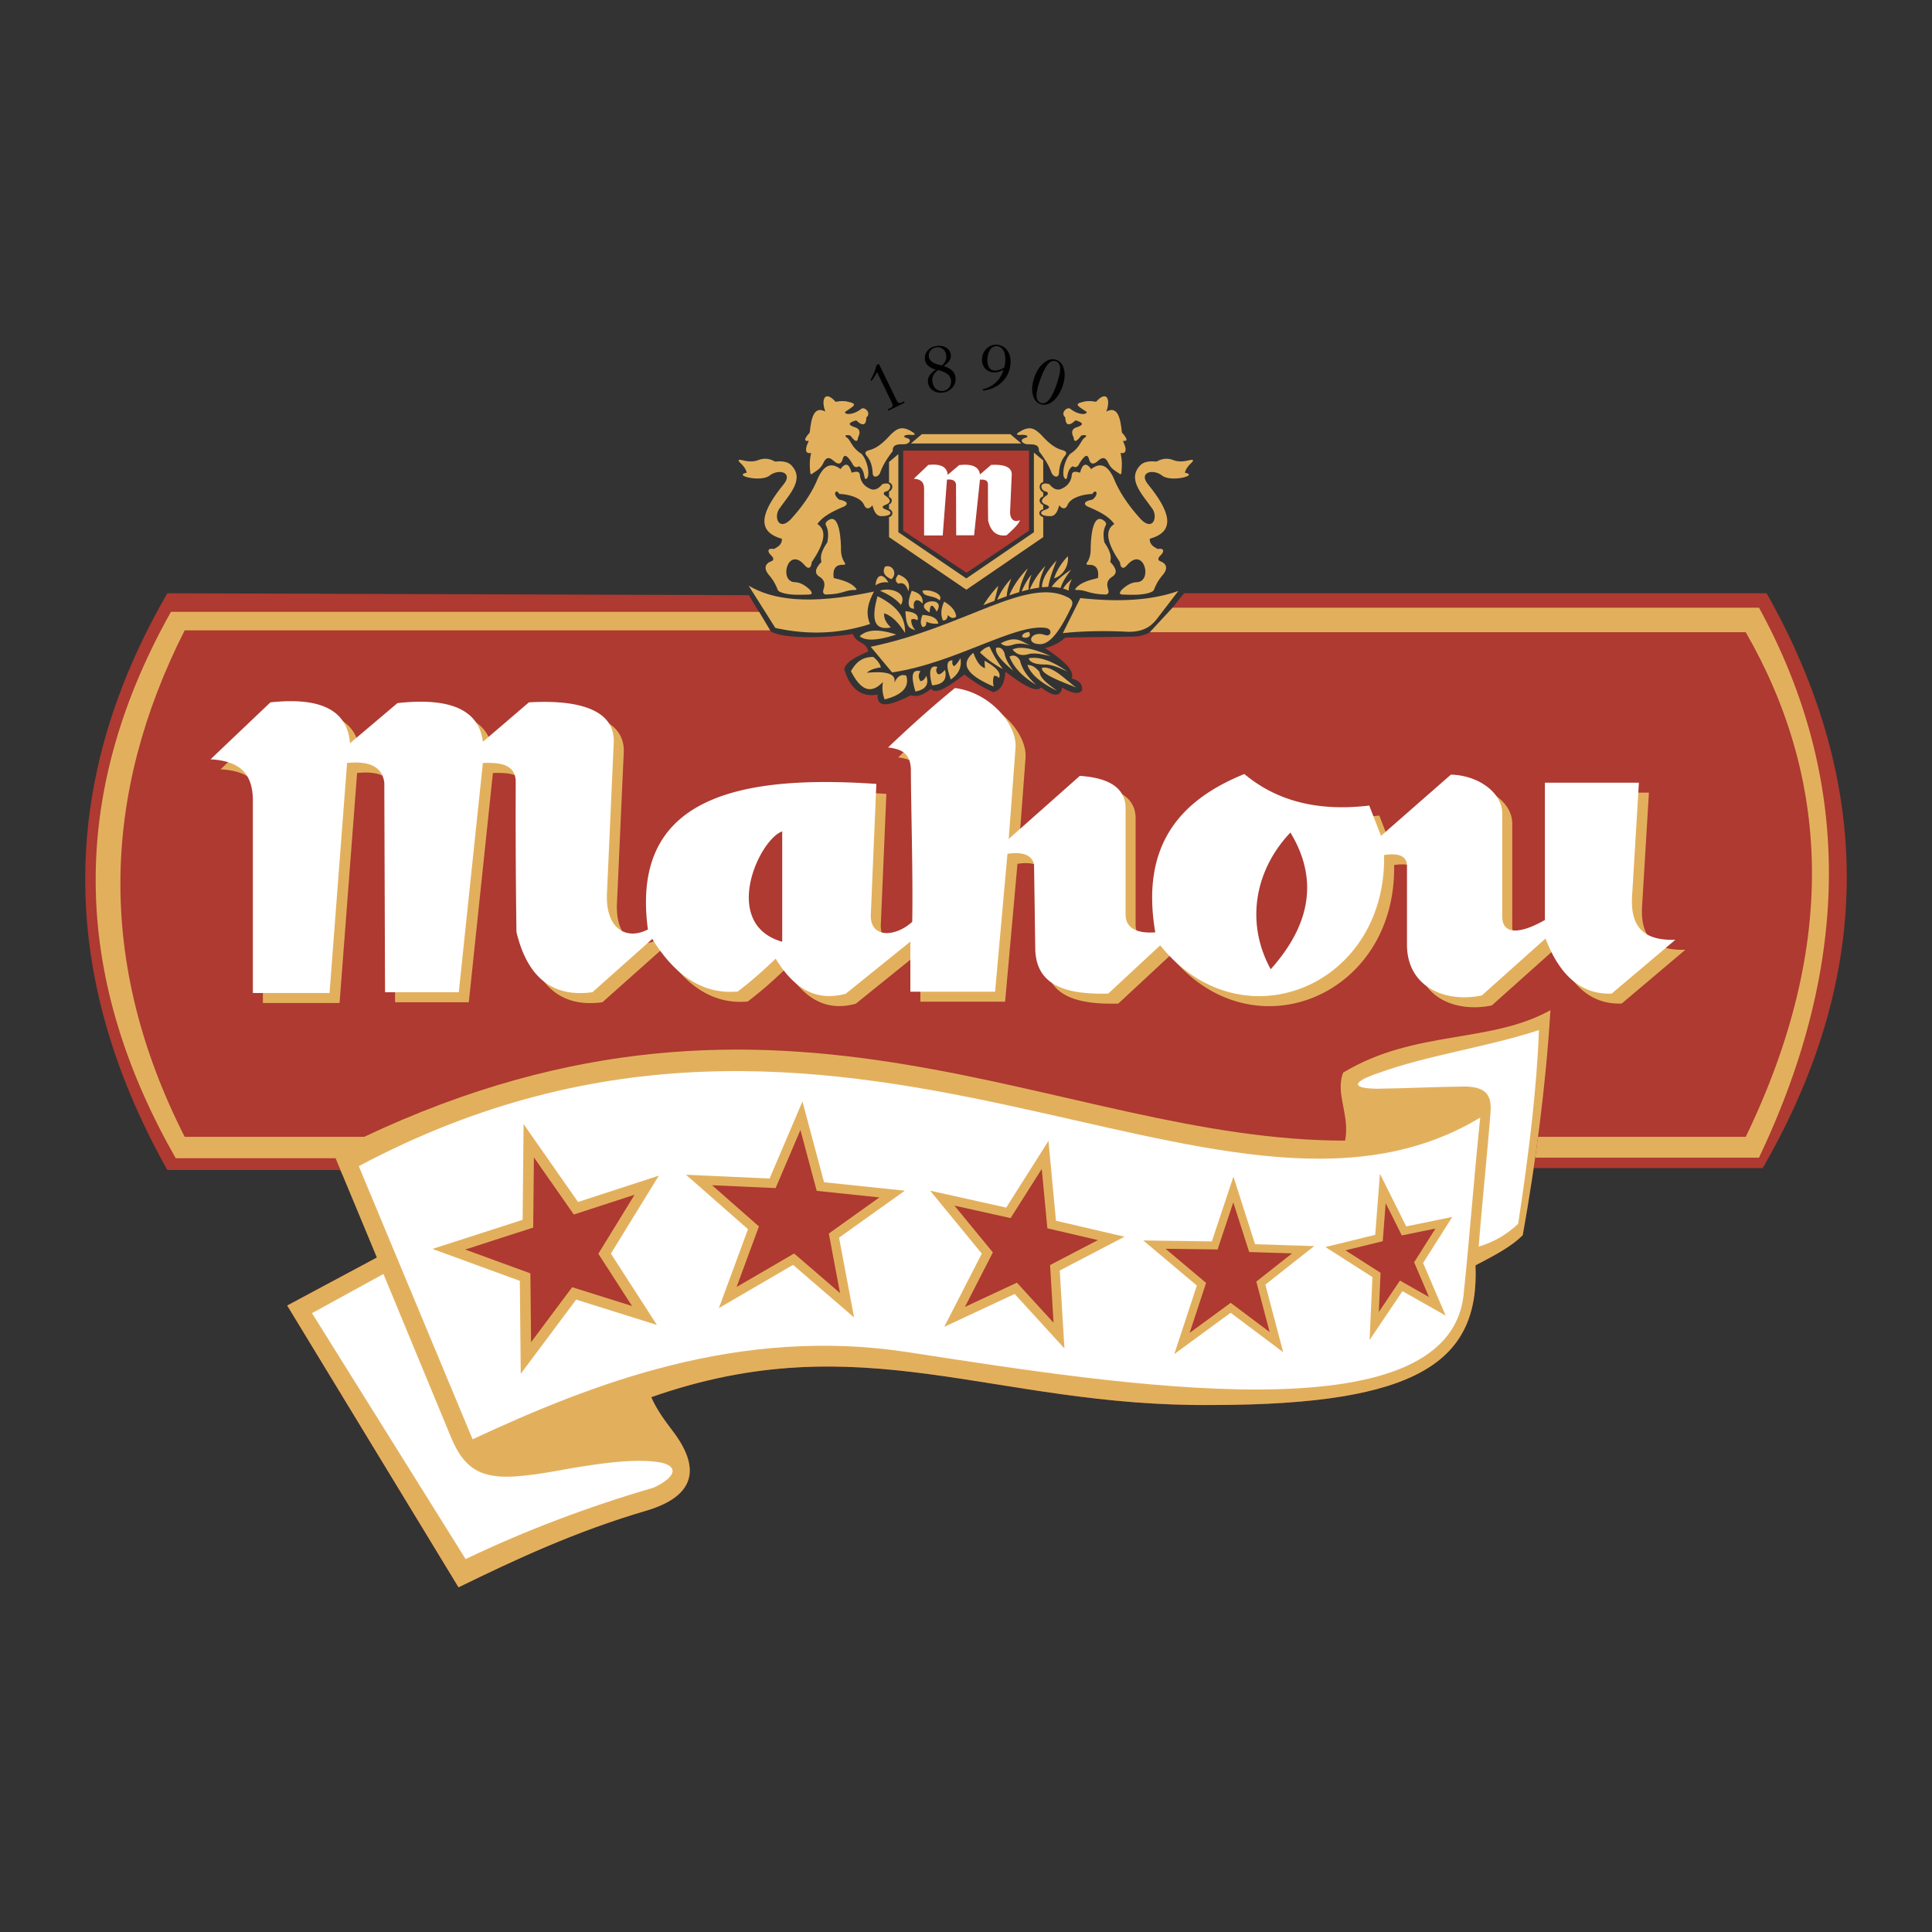 <svg xmlns="http://www.w3.org/2000/svg" width="2500" height="2500" viewBox="0 0 192.756 192.756"><rect x="0" y="0" width="192.756" height="192.756" fill="#333333" stroke="none"/><g fill-rule="evenodd" clip-rule="evenodd"><path fill="#fff" fill-opacity="0" d="M0 0h192.756v192.756H0V0z"/><path d="M33.862 116.731H16.696c-10.752-19.18-11.094-38.361 0-57.542l58.026.194c.256.451.623 1.05.998 1.659h.015l.493.825c.257.42.494.814.676 1.135 1.436.825 5.965.604 8.189.249.34.987 1.375.768 1.53 1.755-1.171.493-2.219 1.016-2.396 1.757.695 2.236 1.901 2.772 3.339 2.535-.12 1.493 1.372 1.05 3.315.066.588.198 1.258-.016 2.011-.643.519.619 1.745-.226 3.337-1.423.786.632 1.93 1.372 2.879 1.757.928-.249 1.133-1.188 1.205-2.045 1.176.896 3.041 2.266 3.543 1.564 1.102.84 1.922 1.087 2.117.03.912.524 1.646.74 1.982.275.068-.757-.441-1.007-1.035-1.186.359-.854-1.018-1.928-2.645-3.031.75-.195 1.432-.528 2.018-1.055l6.795-.095c.646-.016 1.188-.171 1.648-.436h-.02l2.227-2.401c.395-.496.789-.992 1.184-1.486h58.129c10.791 19.115 10.662 38.231-.391 57.347h-22.852a233.278 233.278 0 0 1-1.088 6.691c-1.184 1.199-2.967 2.1-4.715 3.016.393 9.539-5.6 13.914-26.172 13.934-21.982.23-34.979-8.189-56.064-.781.611 1.387 1.488 2.508 2.191 3.441 3.103 4.125 1.602 6.562-2.533 7.838-7.208 2.107-13.103 4.873-18.886 7.691l-17.091-28.113c2.792-1.512 6.162-3.283 8.946-4.791-.331-.799-3.409-8.731-3.739-8.731z" fill="#ae3a31"/><path d="M114.717 63.077l2.273-2.451h58.504c9.311 17.01 9.295 35.347 0 54.871h-22.318l.273-2.076h20.725c9.35-19.35 8.25-36.021 0-50.344h-59.457z" fill="#e2b05d"/><path d="M76.836 62.889l-1.101-1.846h-58.68c-10.793 19.239-9.346 37.284.476 54.513h15.95c1.324 3.199 2.732 6.57 4.121 9.906-2.784 1.508-6.154 3.279-8.946 4.791l17.091 28.113c5.783-2.818 11.678-5.584 18.886-7.691 4.135-1.275 5.636-3.713 2.533-7.838-.704-.934-1.58-2.055-2.191-3.441 21.085-7.408 34.082 1.012 56.064.781 20.572-.02 26.564-4.395 26.172-13.934 1.748-.916 3.531-1.816 4.715-3.016 1.299-7.32 2.297-14.842 2.762-22.439-6.051 3.363-13.502 1.906-20.676 6.223-.824 2.107.699 4.266.189 6.789-28.684.016-55.93-20.185-97.862-.379H18.425c-8.815-17.362-8.281-34.176 0-50.532h58.411z" fill="#e2b05d"/><path d="M35.796 116.347c48.452-25.786 85.698 10.947 111.886-4.846-.654 6.258-1.01 11.457-1.664 17.715-1.607 14.246-34.186 8.963-55.431 5.691-16.838-2.592-31.488 3.129-43.436 8.691l-11.355-27.251z" fill="#fff"/><path fill="#e2b05d" d="M137.676 117.11l-.469 6.088-4.965 1.219 4.684 2.998-.281 6.277 3.279-4.873 4.308 2.438-2.248-5.248 2.905-4.59-4.59.937-2.623-5.246zM123.061 117.392l-2.155 6.462-6.84-.093 5.342 4.498-2.248 6.838 5.619-4.121 5.246 3.933-1.779-6.744 4.871-3.842-5.9-.187-2.156-6.744zM104.605 113.831l-4.216 6.65-7.587-1.685 5.151 6.277-3.746 7.307 7.027-3.279 4.965 5.433-.469-7.775 6.463-3.371-6.838-1.594-.75-7.963zM80.061 109.896l-3.279 7.683-8.338-.375 6.183 5.434-2.904 7.869 7.401-4.311 6.089 5.248-1.499-7.965 6.558-4.683-8.056-.844-2.155-8.056zM52.237 112.146l-.093 9.554-8.994 2.904 8.713 3.186.093 9.273 5.528-7.4 8.057 2.529-4.591-7.119 4.778-7.775-8.057 2.623-5.434-7.775z"/><path d="M153.541 102.772c-.219 5.879-1.008 12.32-2.072 19.326-1.312 1.232-2.625 1.885-3.938 2.271.342-4.482.84-8.967 1.182-13.451.18-2.059-.953-2.508-2.703-2.516-2.873.039-5.748.184-8.623.221-2.533-.031-2.533-.645 0-1.521 5.226-1.888 10.877-2.599 16.154-4.33zM38.255 127.104c2.28 5.506 4.577 11.062 6.756 16.326 1.941 4.652 4.694 4.406 12.189 3.021 2.579-.41 6.098-.988 8.677-.543 1.646.32 1.811 1.324-.617 2.498-6.61 1.926-12.879 4.307-18.806 7.143-5.078-8.133-10.247-16.402-15.325-24.535 2.382-1.31 4.743-2.599 7.126-3.91z" fill="#fff"/><path d="M139.09 86.307c.25 13.155-14.275 19.073-22.336 9.008l-5.182 4.813c-4.371.123-7.17-.885-7.281-4.381-.043-2.838-.082-5.677-.125-8.516-.225-.926-1.109-1.274-2.654-1.049l-1.232 13.76h-8.454v-4.998l-6.444 5.197c-3.165.871-5.311-.748-6.994-3.498-1.201 1.156-2.446 2.266-3.788 3.279-3.337.305-6.178-1.445-8.523-5.245-1.991 1.771-3.982 3.546-5.974 5.317-4.168.564-6.534-1.686-7.576-6a840.25 840.25 0 0 1-.073-15.125c-.116-1.648-1.6-1.805-3.278-1.748l-2.404 22.874h-7.357l-.073-20.907c-.201-1.619-1.533-2.188-3.715-1.967l-1.749 22.948h-7.649V80.763c-.044-2.433-1.138-3.839-4.226-4.007l5.974-5.683c5.053-.551 7.7.809 7.94 4.08l4.735-4.007c5.468-.61 8.15.791 8.523 3.86l4.589-3.934c4.396-.264 8.591.48 8.47 3.988-.243 5.196-.433 9.756-.675 14.952-.207 3.734 1.994 4.813 4.08 3.716-1.73-12.835 8.389-15.515 22.793-14.52l-.555 13.08c-.058 2.346 2.459 2.212 4.134.679.087-4.703-.128-11.578-.133-15.19-.058-1.702-1.006-2.046-2.273-2.21 1.79-1.707 4.094-3.826 6.665-5.924 3.436.412 6.233 3.599 6.047 5.985l-.68 9.07 7.096-6.294c3.086.206 4.607 1.316 4.566 3.332v10.489c0 1.461 1.254 1.912 2.963 1.79-1.484-8.691 2.465-13.195 8.885-15.795 3.453 2.884 7.691 3.717 12.463 3.146.391 1.008.781 2.016 1.174 3.023 2.322-2.036 4.646-4.072 6.971-6.108 2.693.062 5.08 1.748 5.121 3.825v10.305c0 1.975 1.975 1.687 4.258.37V79.083h9.379c-.227 3.764-.451 7.528-.68 11.292-.184 3.022 1.07 4.483 4.32 4.381l-6.355 5.368c-3.049.121-5.199-1.828-6.602-5.492-2.119 1.892-4.238 3.785-6.355 5.678-3.568.75-7.416-.771-7.467-4.999v-7.959c-.022-.922-.782-1.273-2.284-1.045z" fill="#e2b05d"/><path d="M138.09 85.306c.25 13.156-14.275 19.074-22.336 9.009l-5.182 4.813c-4.371.123-7.17-.885-7.283-4.381-.039-2.839-.08-5.677-.123-8.515-.225-.926-1.109-1.275-2.652-1.049l-1.234 13.76h-8.454v-4.998l-6.444 5.197c-3.165.871-5.311-.748-6.994-3.497-1.201 1.154-2.446 2.265-3.788 3.278-3.337.305-6.178-1.445-8.523-5.245-1.991 1.772-3.982 3.546-5.974 5.317-4.168.564-6.534-1.686-7.576-6a840.306 840.306 0 0 1-.073-15.125c-.116-1.649-1.6-1.805-3.278-1.748l-2.404 22.874h-7.357l-.073-20.907c-.201-1.619-1.533-2.188-3.715-1.967L32.878 99.07h-7.649V79.765c-.044-2.434-1.138-3.84-4.226-4.007l5.975-5.683c5.052-.551 7.699.81 7.94 4.08l4.735-4.006c5.468-.61 8.15.791 8.523 3.86l4.589-3.934c4.396-.265 8.591.48 8.47 3.988-.243 5.197-.433 9.756-.675 14.952-.207 3.734 1.994 4.813 4.08 3.716-1.73-12.835 8.389-15.515 22.793-14.52l-.555 13.081c-.058 2.346 2.459 2.212 4.134.679.087-4.702-.128-11.577-.133-15.19-.058-1.702-1.006-2.045-2.273-2.209 1.79-1.707 4.093-3.826 6.665-5.924 3.436.412 6.233 3.599 6.045 5.985-.225 3.023-.451 6.047-.678 9.07l7.096-6.294c3.086.206 4.607 1.316 4.566 3.332V91.23c0 1.461 1.254 1.912 2.961 1.789-1.48-8.69 2.469-13.194 8.887-15.795 3.455 2.884 7.689 3.717 12.463 3.147.391 1.008.781 2.016 1.174 3.023 2.322-2.036 4.646-4.072 6.971-6.108 2.693.062 5.08 1.749 5.121 3.826v10.304c0 1.975 1.973 1.687 4.258.371V78.089h9.379c-.227 3.764-.451 7.528-.68 11.292-.184 3.023 1.07 4.484 4.32 4.381l-6.357 5.368c-3.047.121-5.197-1.828-6.602-5.492l-6.354 5.678c-3.57.75-7.416-.771-7.467-4.999v-7.96c-.022-.928-.782-1.278-2.284-1.051z" fill="#fff"/><path fill="#ae3a31" d="M90.11 44.956h12.558v7.986l-6.234 4.199-6.324-4.199v-7.986zM138.248 120.038l-.291 3.797-3.721.912 3.504 2.244-.174 3.905 2.108-3.131 2.898 1.638-1.484-3.465 2.129-3.365-3.358.686-1.611-3.221zM123.045 119.958l-1.566 4.701-5.194-.07 4.047 3.406-1.643 4.99 4.096-3.002 3.887 2.916-1.328-5.037 3.566-2.812-4.281-.135-1.584-4.957zM103.936 116.624l-3.11 4.906-5.599-1.244 3.832 4.668-2.789 5.438 5.187-2.42 3.656 3.998-.347-5.756 4.775-2.49-5.047-1.178-.558-5.922zM79.859 112.735l-2.475 5.801-6.342-.285 4.677 4.109-2.229 6.043 5.739-3.341 4.581 3.947-1.118-5.94 5.046-3.603-6.255-.654-1.624-6.077zM53.267 115.472l-.069 7.004-6.786 2.191 6.505 2.377.069 6.867 4.097-5.486 5.974 1.875-3.361-5.213 3.616-5.887-6.061 1.973-3.984-5.701z"/><path d="M100.424 53.407c-1.012.137-1.586-.41-1.838-1.458-.014-.896-.025-2.158-.018-3.673-.029-.401-.389-.438-.797-.425l-.586 5.555H95.4l-.018-5.078c-.049-.394-.372-.531-.902-.478l-.424 5.573h-1.858v-4.688c-.011-.59-.276-.932-1.026-.973l1.451-1.38c1.228-.134 1.871.196 1.929.99l1.15-.973c1.328-.148 1.98.192 2.07.938l1.115-.955c1.066-.064 2.086.117 2.055.969-.059 1.263-.104 2.369-.162 3.631-.051.907.482 1.169.99.903-.153.478-.967 1.186-1.346 1.522z" fill="#fff"/><path d="M128.744 83.06c2.76 4.548 2.105 9.096-1.967 13.644-2.548-4.655-1.588-9.899 1.967-13.644zM78.042 82.94v11.022c-6.155-1.767-2.352-10.168 0-11.022z" fill="#ae3a31"/><path d="M101.967 63.471c.072-.247.307-.385.705-.416.381.62-.623.71-.705.416zM99.85 64.177c1.646-.873 2.166-.054 3.029.249-.623-.222-1.244-.305-1.867-.083-.5.166-.889.111-1.162-.166zM101.012 64.8c.689-.312 1.799-.243 3.82.665-1.018-.25-1.863-.36-2.326-.167-.776.181-1.164-.124-1.494-.498zM102.631 65.672c1.111-.204 2.418.315 3.861 1.329-.885-.402-1.562-.749-2.449-.706-.838-.021-1.35-.27-1.412-.623z" fill="#e2b05d"/><path d="M103.961 66.627c-.191.734 2.789 1.654 3.445 1.994-.927-.637-2.377-2.243-3.445-1.994zM102.506 66.336c.336.976 1.395 1.821 2.949 2.576-.775-.591-1.658-1.164-1.744-1.87-.471-.583-.846-.679-1.205-.706zM100.721 65.506c.387 1.052 1.273 1.994 2.656 2.824-.781-.72-1.391-1.509-1.619-2.45-.289-.457-.635-.582-1.037-.374zM99.391 64.634c-.18.512.553 1.329 1.703 2.284-.416-.582-.789-1.163-.871-1.744-.166-.457-.444-.637-.832-.54zM97.771 65.09a9.376 9.376 0 0 0 2.285 1.662 11.84 11.84 0 0 1-1.33-2.243c-.386.055-.677.304-.955.581zM97.107 65.132c-1.164.977-1.012 2.056 2.035 3.364-.098-.416-.084-.775.041-1.08.264.028.416.111.457.25.303-.471-.166-1.053-1.412-1.745 0 .208.041.54.041.748-.583-.193-.914-.899-1.162-1.537zM95.031 65.88c-.751.011-.528.897-.167 1.91.848-.589 1.104-1.308.955-2.118-.208.374-.415.637-.622.789-.167-.083-.222-.277-.166-.581zM93.535 66.544c-.734-.222-.914.387-.541 1.828 1.095-.07 1.523-.582 1.288-1.537-.36.401-.609.526-.748.374-.165-.222-.165-.443.001-.665zM91.832 66.959c-.625-.114-1.097.037-.499 2.035 1.025-.194 1.384-.72 1.08-1.578-.139.346-.333.526-.582.54-.221-.332-.221-.664.001-.997zM87.139 65.548c.416.346.665.691.748 1.038-.818.11-1.15.318-1.412.54 2.077-.208 2.99.138 2.741 1.038.291-.692.692-.941 1.205-.748.332 1.122-.388 1.911-2.16 2.368a3.16 3.16 0 0 1-.166-1.745c-1.315 1.385-2.326.637-3.198-1.08.455-.763 1.008-1.428 2.242-1.411zM106.951 57.781c-.379.272-.66.595-.887.944.193.052.381.118.564.197-.007-.409.12-.784.323-1.141zM106.867 56.825c-.76.522-1.48 1.064-1.947 1.733.307.011.605.046.895.107.238-.727.65-1.277 1.052-1.84zM106.535 55.496c-.693.734-1.121 1.468-1.371 2.201.893-.229 1.51-1.306 1.371-2.201zM105.414 55.912c-.771.858-1.441 1.73-1.459 2.682.213-.022.42-.035.625-.039.207-1.096.533-1.83.834-2.643zM104.291 56.452c-.557.624-1.1 1.302-1.553 2.35.318-.072.629-.131.932-.172.027-.846.334-1.506.621-2.178zM102.922 57.324c-.377.426-.707.988-.992 1.686.234-.067.467-.128.693-.181 0-.601.139-1.063.299-1.505zM102.547 56.701c-.832.846-1.449 1.746-1.852 2.7.34-.117.67-.224.994-.322.094-.792.487-1.585.858-2.378zM100.885 57.739c-.555.568-1.023 1.269-1.402 2.103.324-.123.643-.241.955-.351.041-.638.25-1.192.447-1.752zM99.6 58.445a11.76 11.76 0 0 0-1.488 1.932c.375-.149.74-.293 1.1-.431.149-.5.272-1.001.388-1.501zM94.075 61.893c-.27-.623-.16-1.246.125-1.869.836.498 1.141.997 1.204 1.495-.276.222-.554.167-.831-.166-.054.401-.221.581-.498.54zM92.746 61.104c.041-.755.222-.99.707-.083 1.101-1.69-2.641-1.022-.707.083zM92.04 58.943c.069.672 1.066.395 1.703.955.464-.695-1.151-1.159-1.703-.955zM92.04 62.557c-.167-.234-.278-.525 0-1.204 1.221.083 1.469.457 1.579.872-.403.015-.804.001-1.205-.207.041.345-.084.525-.374.539zM91.209 60.729c-.637.014-.72-.581-.249-1.786.92.243 1.156.714 1.08 1.288-.222-.277-.443-.387-.665-.333-.264.208-.236.513-.166.831zM88.925 57.781c-.706-.305-.914-.721-.623-1.246.809-.27 1.256.777.623 1.246zM89.631 58.237c-.25-.179-.417-.4 0-.914.886.333 1.218.886.997 1.662-.188-.589-.478-.934-.997-.748zM87.347 58.404c.374-.264.802-.36 1.287-.291-.561-.98-1.178-.834-1.287.291zM89.88 60.355c-.415-.525-1.107-.996-2.076-1.412.952-.38 2.811.177 2.076 1.412zM91.333 62.89c-.421-.224-.93-.033-.997-1.911.956.083 1.357.388 1.204.914-.208-.139-.415-.166-.623-.083-.026.36.112.72.416 1.08zM88.883 62.599c-.499-.471-.72-.941-.665-1.412.9.303 1.509 1.093 2.076 1.952.033-1.263-.444-2.502-2.741-3.655-.806 2.846.031 3.367 1.33 3.115zM89.423 63.305c-1.737.574-3.024.698-3.655.167 1.012-.904 2.491-.519 3.655-.167z" fill="#e2b05d"/><path d="M86.87 64.526c.712.842 1.425 1.72 2.137 2.562 6.316-.938 12.268-4.905 15.346-4.439.742.141.467.923-.062.712-1.391-.511-2.068.858-.584.907.824.044 1.799-.792 3.107-3.561.301-.529.23-.847-.258-1.102-4.064-2.141-10.393 3.019-19.686 4.921zM107.785 59.669l-1.746 3.497c2.109-.226 4.32-.248 6.604-.129 1.273 0 2.145-.432 2.785-1.295l2.137-2.784c-2.71.971-6.034 1.122-9.78.711zM74.697 58.439c2.343 1.36 5.834 1.986 12.497.582-.519 1.015-.909 2.05-.388 3.238-3.243 1.047-6.384 1.068-9.454.389l-2.655-4.209zM101.896 44.247H90.877l1.096-.929h8.826l1.097.929zM89.626 53.098l6.785 4.614 6.742-4.612v-7.944l.93.787v2.149c-.537.153-.416.875 0 1.028v.401c-.553.191-.408.73 0 .87v.422c-.518.113-.516.635 0 .783v1.993l-7.67 5.248-7.715-5.248v-1.993c.451-.106.452-.681 0-.811v-.458c.342-.112.408-.601 0-.741v-.54c.422-.175.457-.788 0-.91v-2.041l.929-.787v7.79h-.001z" fill="#e2b05d"/><path d="M118.758 45.895c.303-.08.361.06.121.271-.324.297-.574.617-.66.993 1.416.272-1.311.948-2.219.332-.912-.765-2.416-.402-1.5.783 2.129 2.605 2.963 4.72.209 5.478-.029.542.361.803.811 1.023.574-.128.74.221.211.692-.201.211-.232.413 0 .512.668.241.801.725.33 1.324-.5.56-.75 1.056-.93 1.536-.088.203-.33.25-.541.331-.85.229-1.699.17-2.551.15-.232-.01-.494-.043-.119-.481.533-.513 1.061-.762 1.537-.755 1.586-.105.652-3.622-.996-1.713-.398.488-.68.301-.721-.271-1.17-1.73-1.641-3.136-.57-3.822-.539-.784-1.568-1.284-2.67-1.746-.363-.186-.463-.512.51-.692.75-.62.25-1.103-.016-.565-.941.041-2.09.346-2.443 1.018-.24.635-.629.453-.869.121-.16.571-.34 1.009-.811 1.083-1.08.029-1.289-.406-.6-.633.521-.181.521-.361 0-.541-.482-.198-.398-.543.119-.873.289-.165.141-.401-.088-.422-.49-.085-.701-1.057.389-.722.391.481.779.642 1.17.481.666-.276.945-.718 1.051-1.234.025-.411.109-.622.84-.392.25-.923.619-1.043 1.109-.36 1.125-.868 1.863-.136 2.428 1.324.625 1.37 1.527 2.574 2.551 3.703 1.201 1.194 1.689-.245 1.141-1.054-1.051-1.497-2.611-3.012-1.141-4.425.441-.364 1.049-.335 1.559-.301.512-.286 1.07-.396 1.74-.12.541.188 1.08.097 1.619-.033z" fill="#e2b05d"/><path d="M110.229 52.602c.08-.211.236-.33 0-.584-1.346-1.177-1.42 2.251-1.412 2.824 0 .39-.068.779-.291 1.169-.17.227-.189.333.047.34.768-.042 1.094.396.975 1.316-.842.207-1.719.434-2.193 1.002-.094.089-.135.184.027.193 1.008-.034 1.162.412 2.896.453.281-.001.379-.181.293-.479-.137-.422-.219-.881.342-1.266.576-.318.527-.822-.146-1.509.178-.641-.1-1.238-.584-1.951-.097-.473-.138-1.038.046-1.508zM109.352 40.086c1.105-1.234 1.473-.163 1.023.975 1.135-.597 1.408.619 1.559 2.094.57.627.602.903.098.828.555 1.171.146 1.27-.238 1.217.168.664.156 1.341.092 1.899.002.257-.107.263-.291.097-.354-.229-.74-.45-.977-.925-.357-.82-.73-.593-1.07-.292-.432.39-.725.357-.875-.097-.178-.77-.562-.303-.975.341-.158.378-.385.476-.682.292-.369.239-.457.596-.547 1.071-.033.364-.34.213-.379-.244-.062-.714.35-1.833.748-2.108.885-.556 1.029-1.323 1.346-1.545.322-.198.227-.349-.293-.243-.381.489-.725.836-.779.195-.236-.458-.227-.87.342-1.022.699-.228.65-.455-.146-.682-.779.721-1.008.36-1.021-.292-.557-.434.215-1.157.535-.828.682.536 1.555.632 1.605.289-.928-.624-1.316-.793-.34-1.019.45-.118.862-.071 1.265-.001z" fill="#e2b05d"/><path d="M106.236 45.492c.279-.315.119-.484-.244-.585-.799-.191-1.502-.838-2.143-1.559-.543-.475-1.029-1.011-2.24-.194-.324.217-.059.246.146.243.162-.026.324-.026.486 0 .338.044.354.222.049.292-.701.185-.207.664.293.634.5.011 1.109-.03 1.07.682.48.633.947 1.287 1.268 2.191.223.454.693.477.73.049.033-.655.179-1.26.585-1.753zM73.962 45.895c-.3-.08-.36.06-.12.271.325.297.575.617.66.993-1.418.272 1.312.948 2.219.332.911-.765 2.416-.402 1.5.783-2.13 2.605-2.962 4.72-.21 5.478.031.542-.36.803-.81 1.023-.574-.128-.74.221-.21.692.2.211.232.413 0 .512-.67.241-.801.725-.33 1.324.5.56.75 1.056.93 1.536.086.203.329.25.54.331.85.229 1.699.17 2.549.15.232-.01.496-.043.12-.481-.533-.513-1.059-.762-1.536-.755-1.585-.105-.652-3.622.997-1.713.397.488.68.301.72-.271 1.169-1.73 1.64-3.136.57-3.822.539-.784 1.569-1.284 2.669-1.746.365-.186.463-.512-.51-.692-.748-.62-.249-1.103.017-.565.939.041 2.09.346 2.442 1.018.24.635.629.453.87.121.159.571.34 1.009.81 1.083 1.08.029 1.291-.406.6-.633-.52-.181-.52-.361 0-.541.482-.198.399-.543-.12-.873-.288-.165-.14-.401.09-.422.489-.085.7-1.057-.39-.722-.391.481-.78.642-1.17.481-.665-.276-.945-.718-1.05-1.234-.026-.411-.11-.622-.84-.392-.25-.923-.62-1.043-1.11-.36-1.125-.868-1.865-.136-2.43 1.324-.625 1.37-1.525 2.574-2.549 3.703-1.2 1.194-1.689-.245-1.14-1.054 1.049-1.497 2.611-3.012 1.14-4.425-.441-.364-1.05-.335-1.56-.301-.51-.286-1.07-.396-1.74-.12-.538.188-1.078.097-1.618-.033z" fill="#e2b05d"/><path d="M82.492 52.602c-.079-.211-.236-.33 0-.584 1.347-1.177 1.42 2.251 1.413 2.824 0 .39.07.779.292 1.169.168.227.188.333-.048.34-.767-.042-1.092.396-.974 1.316.843.207 1.719.434 2.194 1.002.093.089.132.184-.028.193-1.007-.034-1.163.412-2.897.453-.282-.001-.379-.181-.292-.479.136-.422.218-.881-.341-1.266-.578-.318-.529-.822.146-1.509-.178-.641.1-1.238.584-1.951.094-.473.135-1.038-.049-1.508zM83.369 40.086c-1.104-1.234-1.472-.163-1.023.975-1.135-.597-1.408.619-1.558 2.094-.57.627-.602.903-.098.828-.554 1.171-.146 1.27.238 1.217-.167.664-.157 1.341-.091 1.899-.002.257.107.263.292.097.351-.229.74-.45.974-.925.357-.82.732-.593 1.071-.292.433.39.725.357.876-.097.178-.77.562-.303.974.341.157.378.385.476.682.292.369.239.457.596.545 1.071.033.364.341.213.38-.244.063-.714-.35-1.833-.748-2.108-.884-.556-1.029-1.323-1.346-1.545-.323-.198-.226-.349.292-.243.382.489.724.836.779.195.237-.458.229-.87-.34-1.022-.699-.228-.651-.455.146-.682.779.721 1.008.36 1.022-.292.556-.434-.216-1.157-.536-.828-.681.536-1.555.632-1.605.289.928-.624 1.316-.793.339-1.019-.451-.118-.861-.071-1.265-.001z" fill="#e2b05d"/><path d="M86.485 45.492c-.28-.315-.118-.484.244-.585.799-.191 1.504-.838 2.143-1.559.542-.475 1.03-1.011 2.24-.194.325.217.06.246-.146.243a1.53 1.53 0 0 0-.487 0c-.337.044-.354.222-.049.292.701.185.208.664-.292.634-.5.011-1.109-.03-1.071.682-.48.633-.948 1.287-1.266 2.191-.224.454-.695.477-.731.049-.031-.655-.179-1.26-.585-1.753z" fill="#e2b05d"/><path d="M87.491 37.108a1.862 1.862 0 0 1-.162.333c-.076.131-.196.312-.354.544l-.128-.058a7.13 7.13 0 0 0 .396-.821c.101-.258.165-.482.193-.672l.254-.124 1.763 3.627c.066.136.138.224.216.258.078.036.169.027.278-.025l.243-.118.062.127-1.618.791-.062-.127.267-.129c.117-.058.188-.128.21-.209.021-.083-.001-.193-.069-.333l-1.489-3.064zM93.584 36.919c-.229.175-.387.358-.476.554-.09.194-.115.408-.078.644.047.301.174.535.378.7a.875.875 0 0 0 .713.182.866.866 0 0 0 .604-.379.972.972 0 0 0 .153-.721.902.902 0 0 0-.368-.589c-.207-.157-.516-.288-.926-.391zm.376-.461c.176-.134.301-.289.375-.465.073-.176.094-.367.062-.576-.042-.265-.155-.468-.34-.609a.814.814 0 0 0-.654-.151.866.866 0 0 0-.573.331.758.758 0 0 0-.158.606c.033.217.15.394.349.53s.513.246.939.334zm-.597.416c-.32-.09-.57-.216-.751-.377a.971.971 0 0 1-.327-.588 1.112 1.112 0 0 1 .238-.897c.212-.264.503-.426.873-.485.379-.061.707-.011.982.146a.93.93 0 0 1 .483.684.86.86 0 0 1-.123.597c-.115.188-.31.375-.585.562.359.117.634.265.824.443.19.178.306.395.346.65.06.372-.027.706-.257 1.004a1.436 1.436 0 0 1-.945.544c-.389.062-.729 0-1.017-.182a1.083 1.083 0 0 1-.513-.782c-.04-.25.003-.48.126-.69.124-.213.339-.423.646-.629zM100.182 36.686a4.7 4.7 0 0 0 .066-.256c.016-.075.029-.145.035-.208.051-.486.006-.88-.137-1.183-.143-.302-.357-.468-.646-.499a.708.708 0 0 0-.652.274c-.174.211-.283.511-.324.9-.037.37.002.664.121.886a.682.682 0 0 0 .557.37c.131.014.275-.004.439-.052.164-.048.343-.125.541-.232zM98.1 38.974l-.076-.13c.52-.118.957-.343 1.316-.674a2.82 2.82 0 0 0 .779-1.259c-.209.097-.4.166-.572.205s-.334.052-.486.035a1.144 1.144 0 0 1-.83-.455c-.203-.267-.283-.591-.244-.969.045-.416.211-.751.506-1.005a1.284 1.284 0 0 1 1.023-.322c.43.045.768.251 1.014.617.242.366.338.813.281 1.34a2.755 2.755 0 0 1-.838 1.755c-.485.47-1.11.758-1.873.862zM105.395 35.908c.398.146.652.473.768.979.113.507.053 1.084-.182 1.73-.236.647-.559 1.128-.971 1.443s-.816.4-1.215.255c-.393-.143-.646-.469-.76-.98-.115-.509-.055-1.086.178-1.729.234-.644.557-1.122.973-1.439.414-.315.816-.402 1.209-.259zm-1.549 4.291c.268.099.525.009.775-.267.248-.275.492-.741.73-1.398.283-.777.424-1.36.422-1.75 0-.391-.141-.637-.422-.739-.275-.101-.537-.009-.785.276-.248.286-.504.789-.766 1.51-.262.722-.389 1.271-.383 1.65.011.377.151.618.429.718z"/></g></svg>
